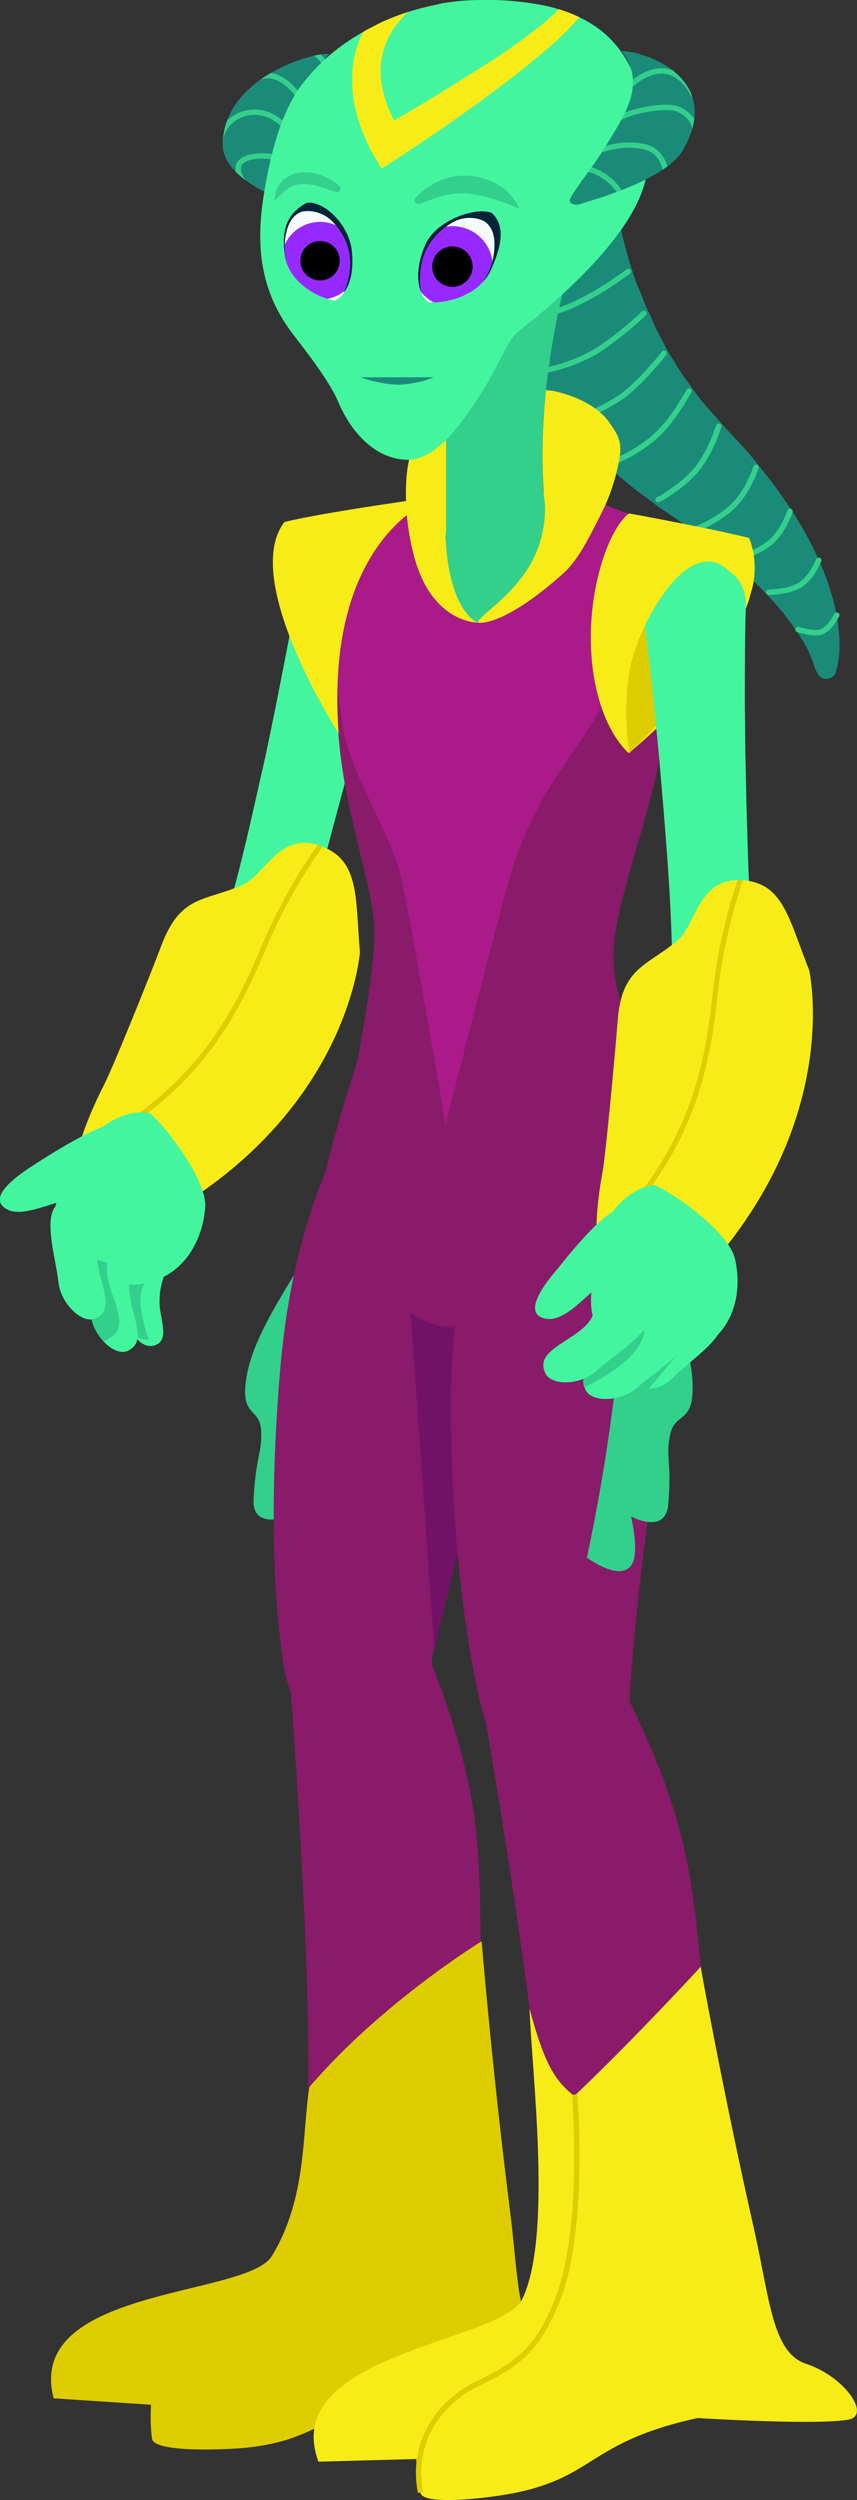 <?xml version="1.0" encoding="utf-8"?>
<!-- Generator: Adobe Illustrator 25.2.0, SVG Export Plug-In . SVG Version: 6.00 Build 0)  -->
<svg version="1.1" id="Layer_1" xmlns="http://www.w3.org/2000/svg" xmlns:xlink="http://www.w3.org/1999/xlink" x="0px" y="0px"
	 viewBox="0 0 161.2 469.8" style="enable-background:new 0 0 161.2 469.8;" xml:space="preserve">
<rect x="0" y="0" width="161.2" height="469.8" fill="#333333" stroke="none"/>
<style type="text/css">
	.st0{fill:#44F5A0;}
	.st1{clip-path:url(#SVGID_2_);}
	.st2{fill:#F7EC17;}
	.st3{fill:none;stroke:#DDCD00;stroke-width:0.95;stroke-miterlimit:10;}
	.st4{fill:#33D08C;}
	.st5{fill:#891B6A;}
	.st6{fill:#DDCD00;}
	.st7{fill:#721267;}
	.st8{fill:#1B8B79;}
	.st9{fill:none;stroke:#33D08C;stroke-width:1.02;stroke-linecap:round;stroke-miterlimit:10;}
	.st10{fill:none;stroke:#DDCD00;stroke-miterlimit:10;}
	.st11{fill:#AA1A88;}
	.st12{clip-path:url(#SVGID_4_);}
	.st13{fill:none;stroke:#33D08C;stroke-miterlimit:10;}
	.st14{clip-path:url(#SVGID_6_);}
	.st15{clip-path:url(#SVGID_8_);}
	.st16{fill:#F5FAFF;}
	.st17{fill:#9629FF;}
	.st18{fill:#022538;}
	.st19{clip-path:url(#SVGID_10_);}
	.st20{clip-path:url(#SVGID_12_);}
	.st21{clip-path:url(#SVGID_14_);}
</style>
<path id="l-arm" class="st0" d="M76.4,108.4c-0.1,0.4-0.2,0.7-0.3,1.1c-2,6-3.8,12-5.6,18l-2.6,9l-2.6,9c-1.6,6.1-3.3,12.1-4.8,18.2
	s-2.8,12.2-3.7,18.4c-0.5,3.6-4.1,6.1-8.3,5.8c-0.3,0-0.7,0-1-0.1c-4.5-0.8-7.8-4.6-7.2-8.5c0.1-0.4,0.2-0.8,0.3-1.1
	c2.1-5.9,3.7-12,5.2-18.1s2.8-12.2,4.2-18.3l1.9-9.2l1.8-9.2c1.2-6.1,2.3-12.3,3.3-18.5c0.7-4.6,5.7-7.5,11-6.6
	c1.1,0.2,2.1,0.5,3.1,1C74.8,101.2,77,104.8,76.4,108.4z"/>
<g id="l-forearm">
	<g>
		<g>
			<defs>
				<path id="SVGID_1_" d="M67.7,178.9c0,0-1.9,28.9-35.5,48.8c-10.5,6.2-14.4,2.1-16.7-0.5c-5.1-5.7,3-21.2,4.2-23.6
					c1.7-3.4,8.1-19.2,10.8-26.3c3.6-9.2,8.1-7.9,15.1-11c4.2-1.8,6.9-10,14.5-7.4S66.8,168.4,67.7,178.9z"/>
			</defs>
			<clipPath id="SVGID_2_">
				<use xlink:href="#SVGID_1_"  style="overflow:visible;"/>
			</clipPath>
			<g class="st1">
				
					<rect x="-1.9" y="170.2" transform="matrix(0.611 -0.791 0.791 0.611 -136.251 107.591)" class="st2" width="86.7" height="44.5"/>
				<path class="st3" d="M63.8,154.2c-5.9,7.3-10.7,15.5-14.3,24.1c-5.2,12.5-11.5,23.3-24.9,32.6c-5.1,3.6-6.9,20.5-6.9,20.5
					l-19.3-20.8l34.1-51.1l18.8-11.1L63.8,154.2z"/>
			</g>
		</g>
	</g>
</g>
<g id="l-hand">
	<path class="st0" d="M23.1,235.2c-0.6,3.4,0.8,8.8,0.8,12c0.1,1.7,0.8,3.3,2,4.5c0.7,0.9,1.8,1.4,3,1.2c2.6-0.8,1.8-3.3,1.2-6.8
		c-0.3-2.4,0.1-4.9,1.1-7.1C31.3,239,23.5,232.6,23.1,235.2z"/>
	<path class="st4" d="M23.4,240.9l1.6,9.6c0.7,0.9,1.9,1.4,3,1.2c0,0-3-7.9-0.7-10.6C26.6,240.4,23.4,240.9,23.4,240.9z"/>
	<path class="st0" d="M19.1,211.9c0,0-0.3,0.4-0.8,1c-2,2.7-7.5,10.2-8.3,15.6c-1,6.6,8.9,14.4,17.2,12.7s11.1-9.4,11.4-14.4
		s-7.2-14.9-10.4-17.6C23.6,208.2,19.1,211.9,19.1,211.9z"/>
	<path class="st0" d="M6.4,218.9c-4.6,2.9-8.7,6.5-5,8.4s11-3.1,15.4-2.1c3,0.7,10.2-1.5,11.2-4.1s-3.4-10.7-7.2-9.8
		C16.5,212.2,6.4,218.9,6.4,218.9z"/>
	<path class="st0" d="M24.3,253.7c-0.1,0.1-0.3,0.2-0.4,0.2c-1.3,0.5-3-0.3-4.4-1.8c-1.3-1.4-2.2-3.1-2.4-5
		c-0.2-1.9-0.8-4.6-1.2-7.2c-0.4-2.8-0.5-5.5,0.5-6.9c2-2.7,8.5,6.4,8.5,6.4c-0.4,0.7-0.6,1.6-0.6,2.4c0,1.1,0.2,2.3,0.4,3.4
		C25.8,249.3,26.9,252.3,24.3,253.7z"/>
	<path class="st4" d="M19.5,252.1c-1.3-1.4-2.2-3.1-2.4-5c-0.2-1.9-0.8-4.6-1.2-7.2c0.6-1.1,1.4-2.2,2.3-3.2l2,0.6
		c-0.6,2.8,1.5,7.1,1.8,8.5C23.1,249.8,22,250.8,19.5,252.1z"/>
	<path class="st0" d="M18.8,233.4c0,0-1.2,1.4-0.1,5.7c1.1,4.4,2.3,7.5-0.9,8.7c-2.4,1-6.4-2.9-6.8-6.8s-2.7-11.4-0.7-14.1
		S18.8,233.4,18.8,233.4z"/>
</g>
<g id="l-calf">
	<path class="st5" d="M95.5,427.1c0,3.6-37.8-2.5-37.8-2.5s0.2-24.9,0.3-32.6c0.3-28.2-3.5-76.7-3.5-76.7s18.2-4.3,22.3-4.4
		c2.1,0,3.9,0.3,4.3,1.5c9.4,24.1,9.1,35.8,9.3,52.2c0,13,1.1,26,3.1,38.8C94.9,411,95.5,426.8,95.5,427.1z"/>
	<path class="st6" d="M51.1,424c-4.8,7.7-46.5,5.8-41,26.7l18.3,1.2c-0.1,2.1-0.1,4.3,0.2,6.4c0.3,2.4,11.7,2.2,17.5,1.7
		c15.7-1.6,14.8-8.2,35.7-10.8c0,0,22.1,3.5,28.3,3c4.4-0.4,0.1-8.2-6.9-11.2c-6.1-2.7-5.6-12.6-7.3-25.8c-3.4-27-5.4-51.4-5.3-50.4
		c0,0-18.8,11.5-32.4,27.4C56.8,400.7,57.8,413.1,51.1,424z"/>
</g>
<g id="l-thigh">
	<path class="st4" d="M63.1,226.4c-5.9,11.1-14.6,22.3-16.5,31.2c-1.9,8.9,2.2,6.7,2.5,11s-1,5-1.4,13.2c-0.2,4.2,3.2,4.2,6.6,3.2
		c-1.2,3.4-2.1,6.8-1.5,8.5c1.4,4.2,8.6,0.2,8.6,0.2C59.9,271.4,60.5,248.8,63.1,226.4z"/>
	<path class="st5" d="M101.2,230.2c-1.6,5.1-3,10.1-4.4,14.8c-12.3,43.1-16.1,70.5-16.1,70.5S76.5,325,68.2,326
		c-12.4,1.5-14.6-11.7-14.6-11.7s-3.5-16.8-1.5-48.8c0.9-14.2,2.4-31.5,11.7-51.2c9.5-20.3,30.8-11.4,30.8-11.4
		S106.8,211.7,101.2,230.2z"/>
	<path class="st7" d="M98.8,245.1c-12.3,43.1-17.1,65.1-17.1,65.1l-5.2-73.8L98.8,245.1z"/>
</g>
<g id="tail">
	<path class="st8" d="M114.9,29.3L114.9,29.3v0.3c0,0.2,0,0.4,0,0.6c0,0.5,0.1,0.9,0.1,1.3c0.1,0.9,0.2,1.9,0.3,2.9s0.3,2,0.4,2.9
		s0.3,2,0.5,3c0.8,4,1.8,7.9,3.1,11.7c0.3,1,0.7,1.9,1.1,2.8c0.4,0.9,0.7,1.9,1.1,2.8s0.9,1.8,1.3,2.8l0.6,1.4l0.7,1.3l1.4,2.7
		c0.5,0.9,1.1,1.7,1.6,2.6s1.1,1.8,1.7,2.6l1.8,2.5c1.2,1.7,2.6,3.3,4,4.8l1,1.2l1.3,1.4l2.6,2.8c0.9,0.9,1.7,1.9,2.5,2.9l2.4,3
		c0.8,1,1.6,2.1,2.3,3.1s1.5,2.1,2.2,3.2c2.9,4.4,5.3,9.2,7,14.1c0.4,1.3,0.8,2.6,1.1,3.9s0.6,2.6,0.7,4c0.1,0.7,0.1,1.3,0.2,2
		c0,0.7,0,1.4,0,2.1c0,0.7-0.1,1.4-0.2,2.1c-0.1,0.8-0.3,1.5-0.5,2.2c-0.3,1-1.3,1.5-2.3,1.2c-0.5-0.1-0.9-0.5-1.1-0.9l-0.5-1
		c-0.1-0.3-0.3-0.9-0.4-1.3l-0.3-0.7l-0.3-0.7c-0.2-0.5-0.4-1-0.7-1.4c-0.2-0.5-0.5-1-0.8-1.4c-0.5-0.9-1.2-1.8-1.8-2.7
		c-0.3-0.4-0.7-0.9-1-1.3s-0.6-0.9-1-1.3c-2.8-3.4-6-6.4-9.3-9.2c-0.4-0.4-0.8-0.7-1.2-1.1l-1.3-1c-0.9-0.7-1.7-1.4-2.6-2.1
		c-1.9-1.3-3.6-2.7-5.4-3.9l-2.8-1.9c-0.5-0.3-0.9-0.6-1.4-1l-1.6-1.2c-2.2-1.6-4.3-3.3-6.3-5.1l-3-2.8c-1-0.9-1.9-2-2.8-3
		s-1.9-2-2.7-3.1l-2.5-3.2l-1.3-1.6l-1.1-1.7l-2.3-3.4c-0.7-1.2-1.4-2.4-2.1-3.6s-1.3-2.4-1.9-3.7s-1.2-2.5-1.8-3.7l-1.5-3.8
		c-0.5-1.3-0.9-2.6-1.4-3.9c-0.2-0.7-0.4-1.3-0.6-2l-0.6-2c-0.4-1.3-0.7-2.7-1-4s-0.6-2.7-0.8-4.1s-0.4-2.8-0.6-4.2
		C87,33.8,87,33,86.9,32.3c0-0.4-0.1-0.8-0.1-1.2v-0.6v-0.8c-0.2-7.6,5.9-13.9,13.5-14.1c6.4-0.1,12.1,4.2,13.7,10.4L114.9,29.3z"/>
	<path class="st9" d="M114.9,34.7c0,0-1.6,0.7-4.1,1.5c-2.9,1-5.8,1.9-8.9,2.5c-3,0.5-6.1,0.7-9.2,0.6c-1.5-0.1-2.9-0.2-4.4-0.4"/>
	<path class="st9" d="M116.1,42.9c0,0-1.5,0.8-3.7,1.9c-2.6,1.3-5.3,2.5-8.1,3.4c-2.8,0.8-5.8,1.3-8.7,1.5c-1.4,0.1-2.8,0.1-4.2,0.1
		"/>
	<path class="st9" d="M118.2,51c0,0-1.3,1-3.3,2.3c-2.3,1.6-4.8,2.9-7.3,4.1c-2.6,1.1-5.3,1.9-8.1,2.3c-1.3,0.2-2.7,0.4-4,0.5"/>
	<path class="st9" d="M121.1,58.9c0,0-1.1,1.1-2.8,2.5c-2,1.7-4.1,3.3-6.3,4.7c-2.3,1.3-4.8,2.3-7.3,3c-1.2,0.3-2.5,0.6-3.8,0.8"/>
	<path class="st9" d="M124.9,66.4c0,0-0.9,1.2-2.3,2.7c-1.6,1.9-3.3,3.5-5.2,5.1c-3,2.1-6.3,3.7-9.9,4.7"/>
	<path class="st9" d="M129.6,73.5c0,0-0.7,1.2-1.7,2.8c-1.2,1.9-2.6,3.7-4.2,5.3c-1.6,1.5-3.5,2.8-5.5,3.9c-1,0.5-2,1-3,1.4"/>
	<path class="st9" d="M135.2,80.1l-0.3,0.8c-0.2,0.5-0.4,1.2-0.8,2.1c-0.8,1.9-1.9,3.7-3.1,5.3c-1.4,1.5-2.9,2.9-4.6,4
		c-0.7,0.5-1.4,0.9-1.8,1.2l-0.8,0.4"/>
	<path class="st9" d="M142.2,87.8c-0.3,0.9-0.6,1.7-1.1,2.6c-0.7,1.7-1.8,3.2-3,4.5c-1.3,1.3-2.8,2.3-4.4,3.2
		c-1.4,0.8-2.5,1.2-2.5,1.2"/>
	<path class="st9" d="M148.6,96.1c-0.3,0.8-0.6,1.5-1,2.3c-0.7,1.4-1.7,2.7-2.9,3.7c-1.3,1-2.7,1.7-4.2,2.2
		c-1.3,0.5-2.3,0.8-2.3,0.8"/>
	<path class="st9" d="M154,105.3c-0.3,0.6-0.6,1.3-1,1.9c-0.6,1.1-1.5,2.1-2.6,2.8c-1.1,0.6-2.4,1-3.7,1.1c-1.1,0.2-2.1,0.2-2.1,0.2
		"/>
	<path class="st9" d="M157.4,115.6c-0.3,0.5-0.6,1-0.9,1.4c-0.5,0.8-1.2,1.4-2.1,1.8c-0.9,0.2-1.8,0.1-2.7-0.1
		c-0.9-0.2-1.6-0.4-1.6-0.4"/>
</g>
<g id="r-calf">
	<path class="st5" d="M142.7,431c0.3,3.5-37.8,1.1-37.8,1.1s-2.1-24.9-2.8-32.5c-2.4-28.1-10.7-76-10.7-76s17.7-6,21.8-6.5
		c2.1-0.2,3.9,0,4.4,1c11.6,23.1,12.5,34.8,14.2,51.1c1.3,12.9,3.6,25.7,6.8,38.3C140.6,415.1,142.7,430.7,142.7,431z"/>
	<path class="st2" d="M98.2,432.1c-4,8.1-45.8,10.2-38.3,30.5l18.4-0.5c0.1,2.1,0.3,4.3,0.8,6.4c0.6,2.3,11.9,1.1,17.6,0
		c15.4-3.1,14-9.6,34.5-14.1c0,0,22.4,1.4,28.4,0.3c4.3-0.8-0.7-8.1-8-10.5c-6.3-2.1-6.8-12-9.7-25c-6-26.5-10.3-50.6-10.1-49.6
		c0,0-12.7,13.8-23.8,24.3c-3.8-3.1-5.6-6.2-8.4-16.4C100.1,390.1,103.9,420.6,98.2,432.1z"/>
	<path class="st10" d="M108.1,393.6c0,0,2.1,25-3.2,38.5c-3.8,9.6-7.7,12.3-15,15.8c-6.9,3.3-12.7,10.6-10.8,20.5"/>
</g>
<g id="r-thigh">
	<path class="st5" d="M130.5,234.4c-10.8,52.9-12.2,86.9-12.2,86.9s-3.2,9.9-11.5,11.7c-12.2,2.7-15.7-10.2-15.7-10.2
		s-5-16.4-6.1-48.4c-0.5-14.3-0.6-31.6,6.8-52.1c7.6-21.1,29.6-14.2,29.6-14.2S134.4,215.4,130.5,234.4z"/>
	<path class="st4" d="M118.2,225.6c4.4,11.9,11.3,24.1,12,33.2c0.7,9.1-3.1,6.3-4.1,10.6s0.3,5-0.4,13.3c-0.4,4.2-3.8,3.8-7,2.3
		c0.8,3.6,1.1,7,0.3,8.7c-2,4-8.6-1-8.6-1C115.1,270.6,117.7,248.2,118.2,225.6z"/>
</g>
<g id="torso">
	<path class="st5" d="M118.9,194.9c0,0,13.1,19,12.6,33.3c-0.5,13.3-13.6,21.1-47.4,21.1c-7.1,0-24-14.4-23.1-28.1
		c2.4-10.4,6.2-21.7,6.2-21.7L118.9,194.9z"/>
	<path class="st5" d="M115.4,180.1c-0.3-16.1,17.4-43.7,9.4-81.5c-15.7-5.8-39.5-8.2-54-2.5c-17,40.9,0.7,65.1-0.4,81.2
		c-0.8,11.3-4.5,29-4.5,29s8.7,15,18,32c9.2-17.1,39.5-32.6,39.5-32.6C118.9,194.9,115.5,187,115.4,180.1z"/>
	<path class="st11" d="M95.5,166.2c4-14.9,11.2-22.7,16.3-31c3.6-5.9,16-30.1,14.9-33.7s-9.9-4.8-13.9-7.2l-23,22.8l1-25l-17,2.9
		c-14,24.1-10.3,32.9-9.6,39.8c1.1,9.7,7.8,19,10.8,28.3c1.3,3.9,8.8,48.2,8.8,48.2S92.4,177.6,95.5,166.2z"/>
	<path class="st4" d="M80.1,94.3c0.3,0,17.1-3.8,29.4-1S89.7,117,89.7,117s-5.8-2.3-8.3-7.1C76.2,99.8,80.1,94.3,80.1,94.3z"/>
	<path class="st2" d="M82.4,93.3c0,0-21.5,6.8-18.7,44.5c0,0-18.6-28.8-10.2-39.7C61.1,96.2,82.4,93.3,82.4,93.3z"/>
	<path class="st2" d="M76.5,89.3c0.4-4.8,3.4-17.6,19-18.1s-12.8,22.7-11.7,30.3S76.5,89.3,76.5,89.3z"/>
	<path class="st4" d="M104.1,108.5c0,0-5.6,7.3-12.9,7.3s-7.3-7.3-7.3-7.3s0-7.5,0-21.3s0.3-25.3,0.3-25.3l22.9-11.8
		c0,0-5.4,18.1-5.1,37.2C102.3,101,104.1,108.5,104.1,108.5z"/>
	<path class="st2" d="M89.8,117c0,0,4.4,1.2,16-9.1c3-2.6,5.2-7.3,7-10.8c1.8-3.4,3-7,3.7-10.8c0.6-3.5-0.4-4.7-1.8-6.8
		c-2.3-3.3-6.7-5.2-10.5-6c-0.3-0.1-1.2-0.1-1.5-0.2c-0.7,6.6-0.9,13.2-0.4,19.8c0.2,1.2,0.3,2.4,0.2,3.6c-0.2,3.5-1.2,6.8-3,9.8
		C95.8,112.5,90.6,115.3,89.8,117z"/>
	<path class="st2" d="M118.4,96.5c0,0-3.1,1.9-5.5,10.6c-3.6,13.5-1.2,28,5.4,34.4c0,0,29.4-23.6,22.6-40.4
		C133.3,99.2,118.4,96.5,118.4,96.5z"/>
	<path class="st6" d="M118.4,141.5c-0.8-5.1-0.8-10.3,0-15.4c1.5-8.2,9.8-23.8,17.1-20C148.3,112.7,118.4,141.5,118.4,141.5z"/>
	<path class="st2" d="M89.8,117c0,0-4.9-1.8-5.9-14.4c-0.2-2.4-0.4-6.1-0.4-6.1l-7-7.3c-0.4,4.9,0,9.8,1.2,14.6
		C80.9,117.1,89.8,117,89.8,117z"/>
</g>
<path id="r-arm" class="st0" d="M140.2,112.3c0.1,0.4,0.1,0.8,0.1,1.1c-0.2,6.3-0.2,12.6-0.2,18.8l0.1,9.4l0.2,9.4
	c0.2,6.3,0.3,12.5,0.7,18.8s0.9,12.5,1.8,18.7c0.6,3.6-2.2,7-6.2,8c-0.3,0.1-0.7,0.1-1,0.2c-4.6,0.6-8.8-2.1-9.3-6
	c-0.1-0.4-0.1-0.8-0.1-1.2c0.3-6.3,0.1-12.6-0.2-18.8s-0.8-12.5-1.3-18.7l-0.8-9.4l-0.9-9.4c-0.6-6.2-1.4-12.5-2.2-18.7
	c-0.6-4.6,3.2-8.8,8.6-9.5c1.1-0.1,2.2-0.1,3.3,0.1C136.5,105.8,139.7,108.6,140.2,112.3z"/>
<g id="head">
	<g>
		<g>
			<defs>
				<path id="SVGID_3_" d="M53.9,29.8c-0.2,4.5,2.4,6.7,2.1,7.5c-0.2,0.7-1.3,0.9-2.6,0.3c0,0-11.6-3.9-11.5-10.5
					c0.1-12,15.8-17.1,20-17C56.9,16.3,55,22.1,53.9,29.8z"/>
			</defs>
			<clipPath id="SVGID_4_">
				<use xlink:href="#SVGID_3_"  style="overflow:visible;"/>
			</clipPath>
			<g class="st12">
				<path class="st8" d="M53.9,29.8c-0.2,4.5,2.4,6.7,2.1,7.5c-0.2,0.7-1.3,0.9-2.6,0.3c0,0-11.6-3.9-11.5-10.5
					c0.1-12,15.8-17.1,20-17C56.9,16.3,55,22.1,53.9,29.8z"/>
				<path class="st13" d="M55.6,31.5c-2.3-1.9-5.4-2.6-8.3-2c-5.1,1-1.6,6.2,3.3,8.1"/>
				<path class="st13" d="M56.8,28.5c0,0-0.6-3.1-4.8-6.1s-10.7-0.7-10.7,5.3"/>
				<path class="st13" d="M48.6,14.6c1.1-0.5,2.3-0.5,3.4-0.1c2.7,1.2,4.7,3.6,5.3,6.6"/>
				<path class="st13" d="M58.2,9.7c0,0,3.8,0.4,3.8,6.7"/>
			</g>
		</g>
	</g>
	<g>
		<g>
			<defs>
				<path id="SVGID_5_" d="M121.8,31c-0.3,11.5-17,25.6-24.2,31.2c-2.2,1.7-3.6,6.2-7.1,11.7c-4,6.3-8.6,12.5-13.8,12.5
					s-10.1-4-13-10.7c-1.6-3.9-5.9-9.4-8.6-12.9c-5.6-7.4-7.3-15.4-5.4-26.7c1.2-7.3,3.2-15,7-20.1c2.9-3.8,6.5-7,10.6-9.4l0,0
					c1.4-0.9,2.9-1.6,4.4-2.4c2.9-1.3,5.8-2.3,8.9-3c0.9-0.2,1.8-0.4,2.7-0.6C85.7,0.2,88.1,0,90.5,0c4.1-0.1,8.2,0.3,12.2,1.1
					c2.2,0.5,4.4,1.2,6.4,2.2C116.8,7,122.2,14.8,121.8,31z"/>
			</defs>
			<clipPath id="SVGID_6_">
				<use xlink:href="#SVGID_5_"  style="overflow:visible;"/>
			</clipPath>
			<g class="st14">
				<rect x="45.2" y="-4.7" class="st0" width="79.2" height="93.4"/>
				<path class="st8" d="M81.6,70.9c-2.2,0.9-4.4,1.3-6.8,1.4c-2.4-0.1-4.8-0.6-7-1.4H81.6z"/>
				<path class="st4" d="M51.7,37.7c-0.1-1.3,0.4-2.6,1.3-3.6c1-1,2.3-1.6,3.7-1.7c1.3-0.1,2.7,0.1,3.9,0.6c0.6,0.3,1.2,0.5,1.7,0.8
					s1,0.7,1.5,1.1c0.3,0.2,0.4,0.7,0.1,1l0,0c-0.2,0.2-0.5,0.3-0.7,0.2h-0.1c-0.5-0.2-1.1-0.3-1.6-0.6L59.9,35c-1-0.3-2-0.4-3-0.4
					s-1.9,0.3-2.7,0.8C53.3,36.1,52.4,36.9,51.7,37.7z"/>
				<path class="st4" d="M97.7,39.2c-1.8-0.7-3.3-1.3-4.9-1.8c-1.5-0.5-3-0.8-4.5-1s-3.1,0-4.6,0.3c-0.8,0.2-1.6,0.4-2.3,0.7
					c-0.8,0.3-1.5,0.6-2.4,0.9h-0.1c-0.4,0.1-0.7-0.1-0.9-0.4l0,0c-0.1-0.2,0-0.5,0.2-0.7c0.3-0.3,0.6-0.7,1-1
					c0.3-0.3,0.7-0.6,1.1-0.9c0.8-0.5,1.6-1,2.5-1.4c3.7-1.5,7.8-1.1,11.2,1C95.7,36,96.9,37.4,97.7,39.2z"/>
				<g>
					<g>
						<defs>
							<path id="SVGID_7_" d="M66.1,46.6c0.7,4.8-0.6,8.6-3.1,9.9c-3.7-0.6-8.7-3.7-9.4-8.4s0.2-7.9,4.1-10
								C60.8,37.7,65.3,41.8,66.1,46.6z"/>
						</defs>
						<clipPath id="SVGID_8_">
							<use xlink:href="#SVGID_7_"  style="overflow:visible;"/>
						</clipPath>
						<g class="st15">
							
								<rect x="49" y="36.7" transform="matrix(0.253 -0.968 0.968 0.253 -9.530865e-02 93.227)" class="st16" width="22.6" height="19.9"/>
							<circle class="st17" cx="60.2" cy="49" r="7.3"/>
							<circle cx="60.2" cy="49" r="3.7"/>
							<path class="st18" d="M62.8,58.3c0,0,7.3-9.3-0.6-17c-1.4-1.2-3.2-1.8-5-1.6c0,0-2.2,0.1-3.2,3.4c-0.7,2.5-0.6,5.2,0.3,7.6
								l-5.4-1.5l2.8-21.4l16,5.1l1.8,25.6L62.8,58.3z"/>
						</g>
					</g>
				</g>
				<g>
					<g>
						<defs>
							<path id="SVGID_9_" d="M80,46c-2,4.6-1.7,8.8,0.5,10.8c3.8,0.3,9.7-1.4,11.8-6c1.6-3.6,3.2-8,0.2-10.8
								C89.4,38.8,82,41.4,80,46z"/>
						</defs>
						<clipPath id="SVGID_10_">
							<use xlink:href="#SVGID_9_"  style="overflow:visible;"/>
						</clipPath>
						<g class="st19">
							<rect x="75.2" y="37" class="st16" width="22.3" height="21.8"/>
							<circle class="st17" cx="85.1" cy="50.1" r="7.6"/>
							<circle cx="85.1" cy="50.1" r="3.8"/>
							<path class="st18" d="M80.2,58.7c0,0-4.9-11.4,5.1-17c1.7-0.9,3.7-1,5.4-0.3c0,0,2.2,0.7,2.3,4.2c0.1,2.7-0.7,5.4-2.3,7.6
								l5.9-0.1l2.7-22.4l-17.5,0.9l-8.4,25.3L80.2,58.7z"/>
						</g>
					</g>
				</g>
				<path class="st2" d="M77.7,1.5C75.7,3,74.1,5,73,7.2c-1,2.1-1.5,4.4-1.4,6.7s0.7,4.6,1.6,6.8c0.5,1.1,1,2.2,1.6,3.2
					c0.3,0.5,0.6,1,0.9,1.5l0.5,0.7c0.1,0.2,0.3,0.4,0.4,0.6l-7-1.5l0,0c3.6-2,7.1-4,10.7-6.2s7-4.3,10.5-6.5s6.8-4.5,10-7
					c1.6-1.2,3.1-2.5,4.5-3.9c0.7-0.6,1.2-1.3,1.8-2c0.2-0.3,0.4-0.5,0.5-0.9c0-0.1,0.1-0.1,0.1-0.1c0,0.1,0.1,0.1,0.1,0.2
					c-0.6-0.8-0.5-1.9,0.2-2.5c0.8-0.6,1.9-0.5,2.5,0.2c0.4,0.5,0.6,1,0.7,1.6c0.1,0.5,0,0.9-0.1,1.4c-0.2,0.7-0.4,1.3-0.8,1.9
					c-0.6,1-1.3,1.9-2.1,2.7c-1.4,1.6-3,3.1-4.6,4.5c-3.2,2.8-6.5,5.4-9.8,7.9c-6.7,5-13.5,9.7-20.5,14.2l0,0l-1.5,1l-0.9-1.5
					c-0.8-1.3-1.5-2.6-2.1-4c-0.6-1.3-1.1-2.7-1.5-4.1c-0.9-2.9-1.2-5.9-1-8.9c0.2-3.1,1.2-6.1,2.9-8.7c1.7-2.5,3.9-4.7,6.5-6.3
					c0.8-0.5,1.9-0.2,2.4,0.6c0.4,0.7,0.3,1.7-0.3,2.2L77.7,1.5z"/>
			</g>
		</g>
	</g>
	<g>
		<g>
			<defs>
				<path id="SVGID_11_" d="M113.8,27.7c-3,4.8-6.9,9.3-6.6,10.1c0.2,0.7,1.3,0.9,2.6,0.3c0,0,15.2-4,18.6-9.8
					c8-13.6-7.3-18.8-11.5-18.7C121.9,15.9,117.1,22.2,113.8,27.7z"/>
			</defs>
			<clipPath id="SVGID_12_">
				<use xlink:href="#SVGID_11_"  style="overflow:visible;"/>
			</clipPath>
			<g class="st20">
				
					<rect x="101.9" y="12.9" transform="matrix(0.453 -0.892 0.892 0.453 41.806 120.347)" class="st8" width="34.1" height="26.4"/>
				<path class="st8" d="M109.3,30.3c0.1,4.5-2.4,6.7-2.1,7.5c0.2,0.7,1.3,0.9,2.6,0.3c0,0,11.6-3.9,11.5-10.5
					c-0.1-12-15.8-17.1-20-17C106.3,16.8,108.2,22.6,109.3,30.3z"/>
				<path class="st13" d="M110,31.6c2.9,0.6,5.5,2.4,6.9,5.1c2.5,4.5-3.7,5.2-8.4,2.7"/>
				<path class="st13" d="M111.5,28.8c0,0,4.8-2.4,9.8-1.2s5.3,8.7,0.8,12.5"/>
				<path class="st13" d="M128.9,31c0,0,5.2-7.6-1.4-10.5c-1.7-0.8-7.7-0.1-11.3,1.8"/>
				<path class="st13" d="M130.5,18c0,0-4.1-9.8-13-1"/>
			</g>
		</g>
	</g>
</g>
<g id="r-forearm">
	<g>
		<g>
			<defs>
				<path id="SVGID_13_" d="M152.2,182.3c0,0,6.5,28.2-19.9,57c-8.3,9-13.1,6.2-16.1,4.4c-6.5-4-3.3-21.2-2.8-23.8
					c0.6-3.8,2.2-20.7,2.8-28.3c0.8-9.8,5.4-10,11.3-14.9c3.4-2.9,3.8-11.6,11.8-11.3S148.3,172.5,152.2,182.3z"/>
			</defs>
			<clipPath id="SVGID_14_">
				<use xlink:href="#SVGID_13_"  style="overflow:visible;"/>
			</clipPath>
			<g class="st21">
				
					<rect x="87.6" y="180.6" transform="matrix(0.357 -0.934 0.934 0.357 -105.28 252.753)" class="st2" width="86.7" height="44.5"/>
				<path class="st3" d="M141.3,159.8c-3.5,8.7-5.8,17.9-6.8,27.2c-1.4,13.4-4.3,25.6-14.4,38.4c-3.9,4.9-0.7,21.6-0.7,21.6
					l-24.5-14.4l17.9-58.8l14.8-16L141.3,159.8z"/>
			</g>
		</g>
	</g>
</g>
<g id="r-hand">
	<path class="st0" d="M135.1,250.7c-1.8,2.9-6.5,6-8.6,8.3c-1.2,1.2-2.8,1.9-4.5,2c-1.1,0.2-2.3-0.2-3-1.1c-1.4-2.3,0.9-3.7,3.7-5.9
		c2.8-2.2,2.7-3.6,2.7-3.6S136.6,248.4,135.1,250.7z"/>
	<path class="st4" d="M127.9,254l-5.9,7c-1.1,0.2-2.3-0.2-3-1.1L127.9,254z"/>
	<path class="st0" d="M115.1,227.9c0,0-0.2,0.4-0.4,1.2c-1.2,3.1-4.2,12-3.4,17.3c1,6.6,12.6,11.2,20.2,7.1
		c7.6-4.1,7.9-12.3,6.7-17.1s-11.2-12.1-15.1-13.7C118.4,223.1,115.1,227.9,115.1,227.9z"/>
	<path class="st0" d="M129.7,250.8c-0.3,3.3-7,7.4-9.9,10s-8.4,2.8-9.6,0.5c-0.1-0.1-0.1-0.3-0.2-0.5c-1-2.8,1.8-4.2,5.4-6.6
		c0.9-0.6,1.8-1.4,2.6-2.2c0.6-0.6,1-1.3,1.2-2.2C119.1,249.8,130,247.5,129.7,250.8z"/>
	<path class="st0" d="M105,238.3c-3.6,4.1-6.4,8.7-2.4,9.5s8.4-5.5,11.2-6.9s6.4-4.5,6.6-7.3s-1.9-7.7-5.3-5.8
		C111.3,230.1,105,238.3,105,238.3z"/>
	<path class="st4" d="M121.2,250c0,0,0.1,2.4-3.2,5.5c-2.4,2.1-5.2,3.9-8.1,5.2c-1-2.8,1.8-4.2,5.4-6.6c0.9-0.6,1.8-1.4,2.6-2.2
		L121.2,250z"/>
	<path class="st0" d="M111.6,246.7c0,0,0,1.8-3.8,4.3s-6.7,4-5.2,7.1c1.2,2.4,6.7,2.2,9.6-0.5c2.9-2.7,9.6-6.7,10-10
		S111.6,246.7,111.6,246.7z"/>
</g>
<path id="shoulder" class="st2" d="M135.5,106.1c0.6,0.3,1.2,0.8,1.7,1.3c1.5,1.1,2.9,2.2,4.2,3.5c0.9-3.2,0.7-6.7-0.5-9.8
	c-7.7-1.9-22.6-4.6-22.6-4.6s-3.1,1.9-5.5,10.6c-3.6,13.4-1.2,28,5.4,34.4c-0.8-5.1-0.8-10.3,0-15.4
	C120,117.9,128.2,102.3,135.5,106.1z"/>
</svg>
